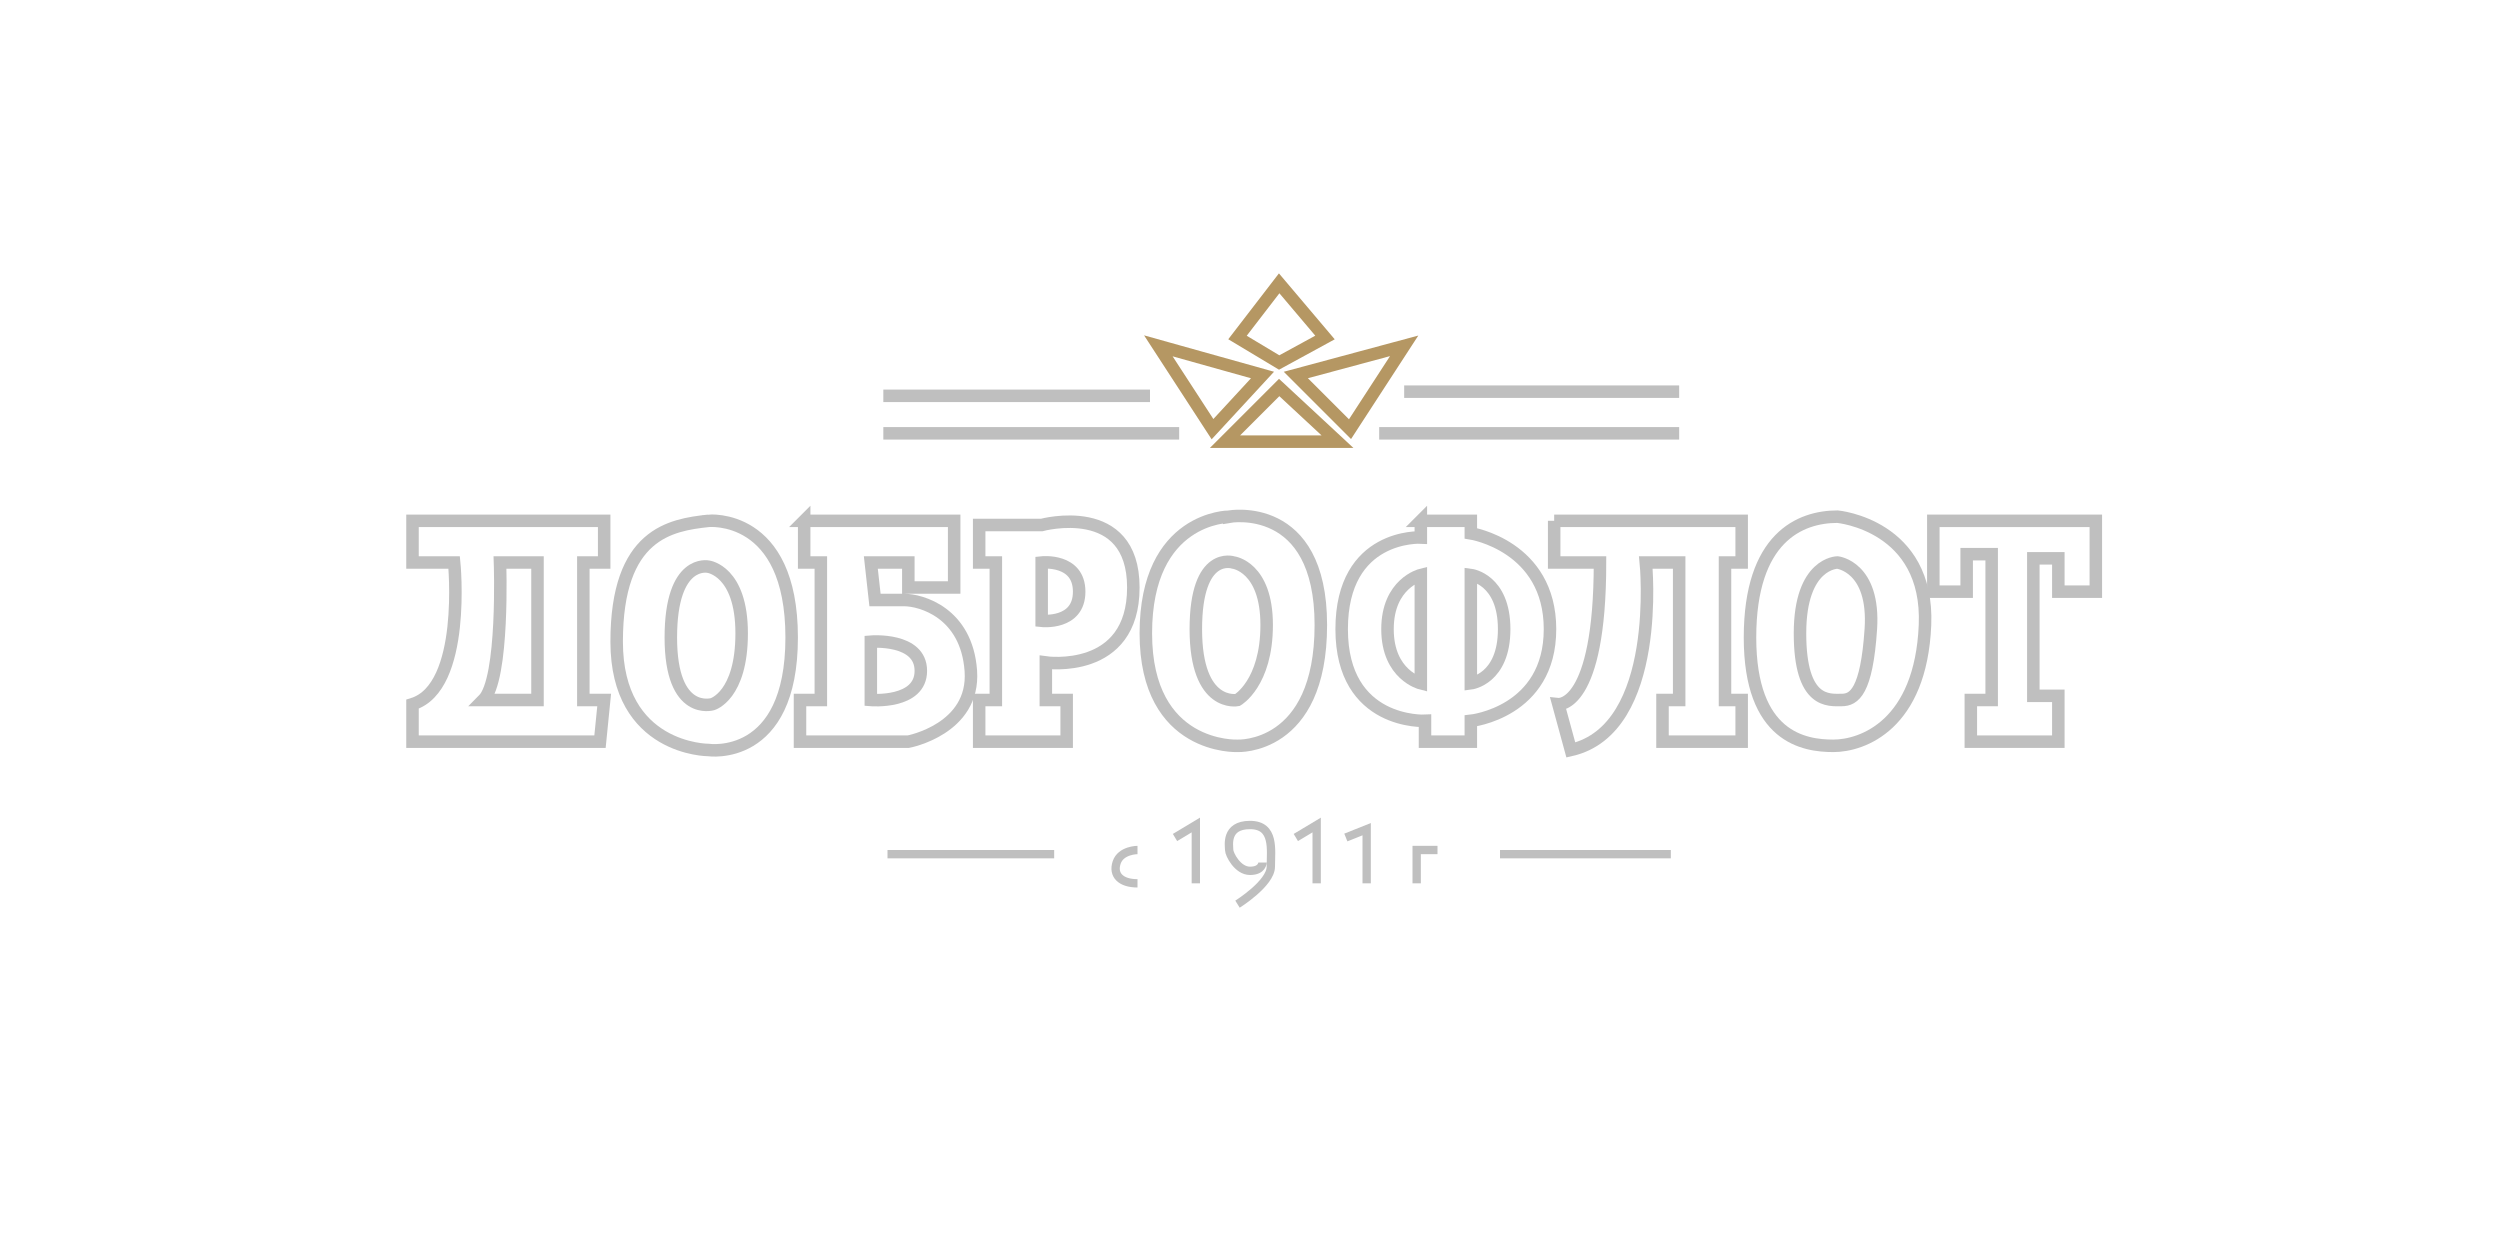 <?xml version="1.0" encoding="UTF-8"?>
<!DOCTYPE svg PUBLIC "-//W3C//DTD SVG 1.1//EN" "http://www.w3.org/Graphics/SVG/1.1/DTD/svg11.dtd">
<!-- Creator: CorelDRAW -->
<svg xmlns="http://www.w3.org/2000/svg" xml:space="preserve" width="600px" height="300px" version="1.1" style="shape-rendering:geometricPrecision; text-rendering:geometricPrecision; image-rendering:optimizeQuality; fill-rule:evenodd; clip-rule:evenodd"
viewBox="0 0 600 300"
 xmlns:xlink="http://www.w3.org/1999/xlink"
 xmlns:xodm="http://www.corel.com/coreldraw/odm/2003">
 <defs>
  <style type="text/css">
   <![CDATA[
    .str2 {stroke:#BFBFBF;stroke-width:2;stroke-miterlimit:22.926}
    .str1 {stroke:#B59763;stroke-width:3;stroke-miterlimit:22.926}
    .str0 {stroke:#BFBFBF;stroke-width:3;stroke-miterlimit:22.926}
    .fil0 {fill:none}
   ]]>
  </style>
 </defs>
 <g id="Слой_x0020_1">
  <g id="_2286647474032">
   <line class="fil0 str0" x1="212" y1="95" x2="276" y2= "95" />
   <line class="fil0 str0" x1="212" y1="104" x2="283" y2= "104" />
   <line class="fil0 str0" x1="337" y1="94" x2="403" y2= "94" />
   <line class="fil0 str0" x1="331" y1="104" x2="403" y2= "104" />
   <polygon class="fil0 str1" points="294,106 307,93 321,106 "/>
   <polygon class="fil0 str1" points="278,83 291,103 303,90 "/>
   <polygon class="fil0 str1" points="324,103 337,83 311,90 "/>
   <polygon class="fil0 str1" points="297,81 307,87 318,81 307,68 "/>
   <line class="fil0 str2" x1="213" y1="205" x2="253" y2= "205" />
   <line class="fil0 str2" x1="360" y1="205" x2="401" y2= "205" />
   <path class="fil0 str0" d="M99 125l0 10 10 0c0,0 3,30 -10,34l0 9 45 0 1 -10 -5 0 0 -33 5 0 0 -10 -46 0z"/>
   <path class="fil0 str0" d="M129 168l0 -33 -9 0c0,0 1,28 -4,33l13 0z"/>
   <path class="fil0 str0" d="M170 125c0,0 20,-2 20,28 0,30 -20,27 -20,27 0,0 -22,0 -22,-26 0,-26 13,-28 22,-29z"/>
   <path class="fil0 str0" d="M170 136c0,0 8,1 8,16 0,15 -7,17 -7,17 0,0 -10,3 -10,-16 0,-19 9,-17 9,-17z"/>
   <path class="fil0 str0" d="M193 125l0 10 4 0 0 33 -5 0 0 10 26 0c0,0 16,-3 15,-17 -1,-14 -12,-17 -16,-17 -4,0 -7,0 -7,0l-1 -9 9 0 0 6 11 0 0 -16 -36 0z"/>
   <path class="fil0 str0" d="M209 168c0,0 12,1 12,-7 0,-8 -12,-7 -12,-7l0 14z"/>
   <path class="fil0 str0" d="M235 178l21 0 0 -10 -5 0 0 -9c0,0 21,3 21,-18 0,-21 -22,-15 -22,-15l-15 0 0 9 4 0 0 33 -4 0 0 10z"/>
   <path class="fil0 str0" d="M250 149l0 -14c0,0 9,-1 9,7 0,8 -9,7 -9,7z"/>
   <path class="fil0 str0" d="M295 124c0,0 -20,0 -20,28 0,28 22,27 22,27 0,0 20,1 20,-29 0,-30 -22,-26 -22,-26z"/>
   <path class="fil0 str0" d="M296 135c0,0 8,1 8,15 0,14 -7,18 -7,18 0,0 -10,2 -10,-17 0,-19 9,-16 9,-16z"/>
   <path class="fil0 str0" d="M341 125l12 0 0 3c0,0 19,3 19,23 0,20 -19,22 -19,22l0 5 -11 0 0 -5c0,0 -20,1 -20,-22 0,-23 19,-22 19,-22l0 -4z"/>
   <path class="fil0 str0" d="M353 138l0 26c0,0 8,-1 8,-13 0,-12 -8,-13 -8,-13z"/>
   <path class="fil0 str0" d="M341 138l0 26c0,0 -8,-2 -8,-13 0,-11 8,-13 8,-13z"/>
   <path class="fil0 str0" d="M373 125l45 0 0 10 -4 0 0 33 4 0 0 10 -19 0 0 -10 4 0 0 -33 -8 0c0,0 4,40 -18,45l-3 -11c0,0 10,1 10,-34l-11 0 0 -10z"/>
   <path class="fil0 str0" d="M441 124c0,0 22,2 21,26 -1,24 -15,29 -22,29 -7,0 -20,-2 -20,-26 0,-24 12,-29 21,-29z"/>
   <path class="fil0 str0" d="M441 135c0,0 9,1 8,16 -1,15 -4,17 -7,17 -3,0 -10,1 -10,-16 0,-17 9,-17 9,-17z"/>
   <polygon class="fil0 str0" points="464,142 464,125 503,125 503,142 494,142 494,134 488,134 488,167 494,167 494,178 473,178 473,168 478,168 478,133 472,133 472,142 "/>
   <path class="fil0 str2" d="M273 204c0,0 -4,0 -5,3 -1,3 1,5 5,5"/>
   <polyline class="fil0 str2" points="282,201 287,198 287,212 "/>
   <path class="fil0 str2" d="M297 217c0,0 8,-5 8,-9 0,-4 1,-10 -5,-10 -6,0 -5,5 -5,6 0,1 2,5 5,5 3,0 3,-2 3,-2"/>
   <polyline class="fil0 str2" points="311,201 316,198 316,212 "/>
   <polyline class="fil0 str2" points="323,201 328,199 328,212 "/>
   <polyline class="fil0 str2" points="340,212 340,204 345,204 "/>
  </g>
 </g>
</svg>
